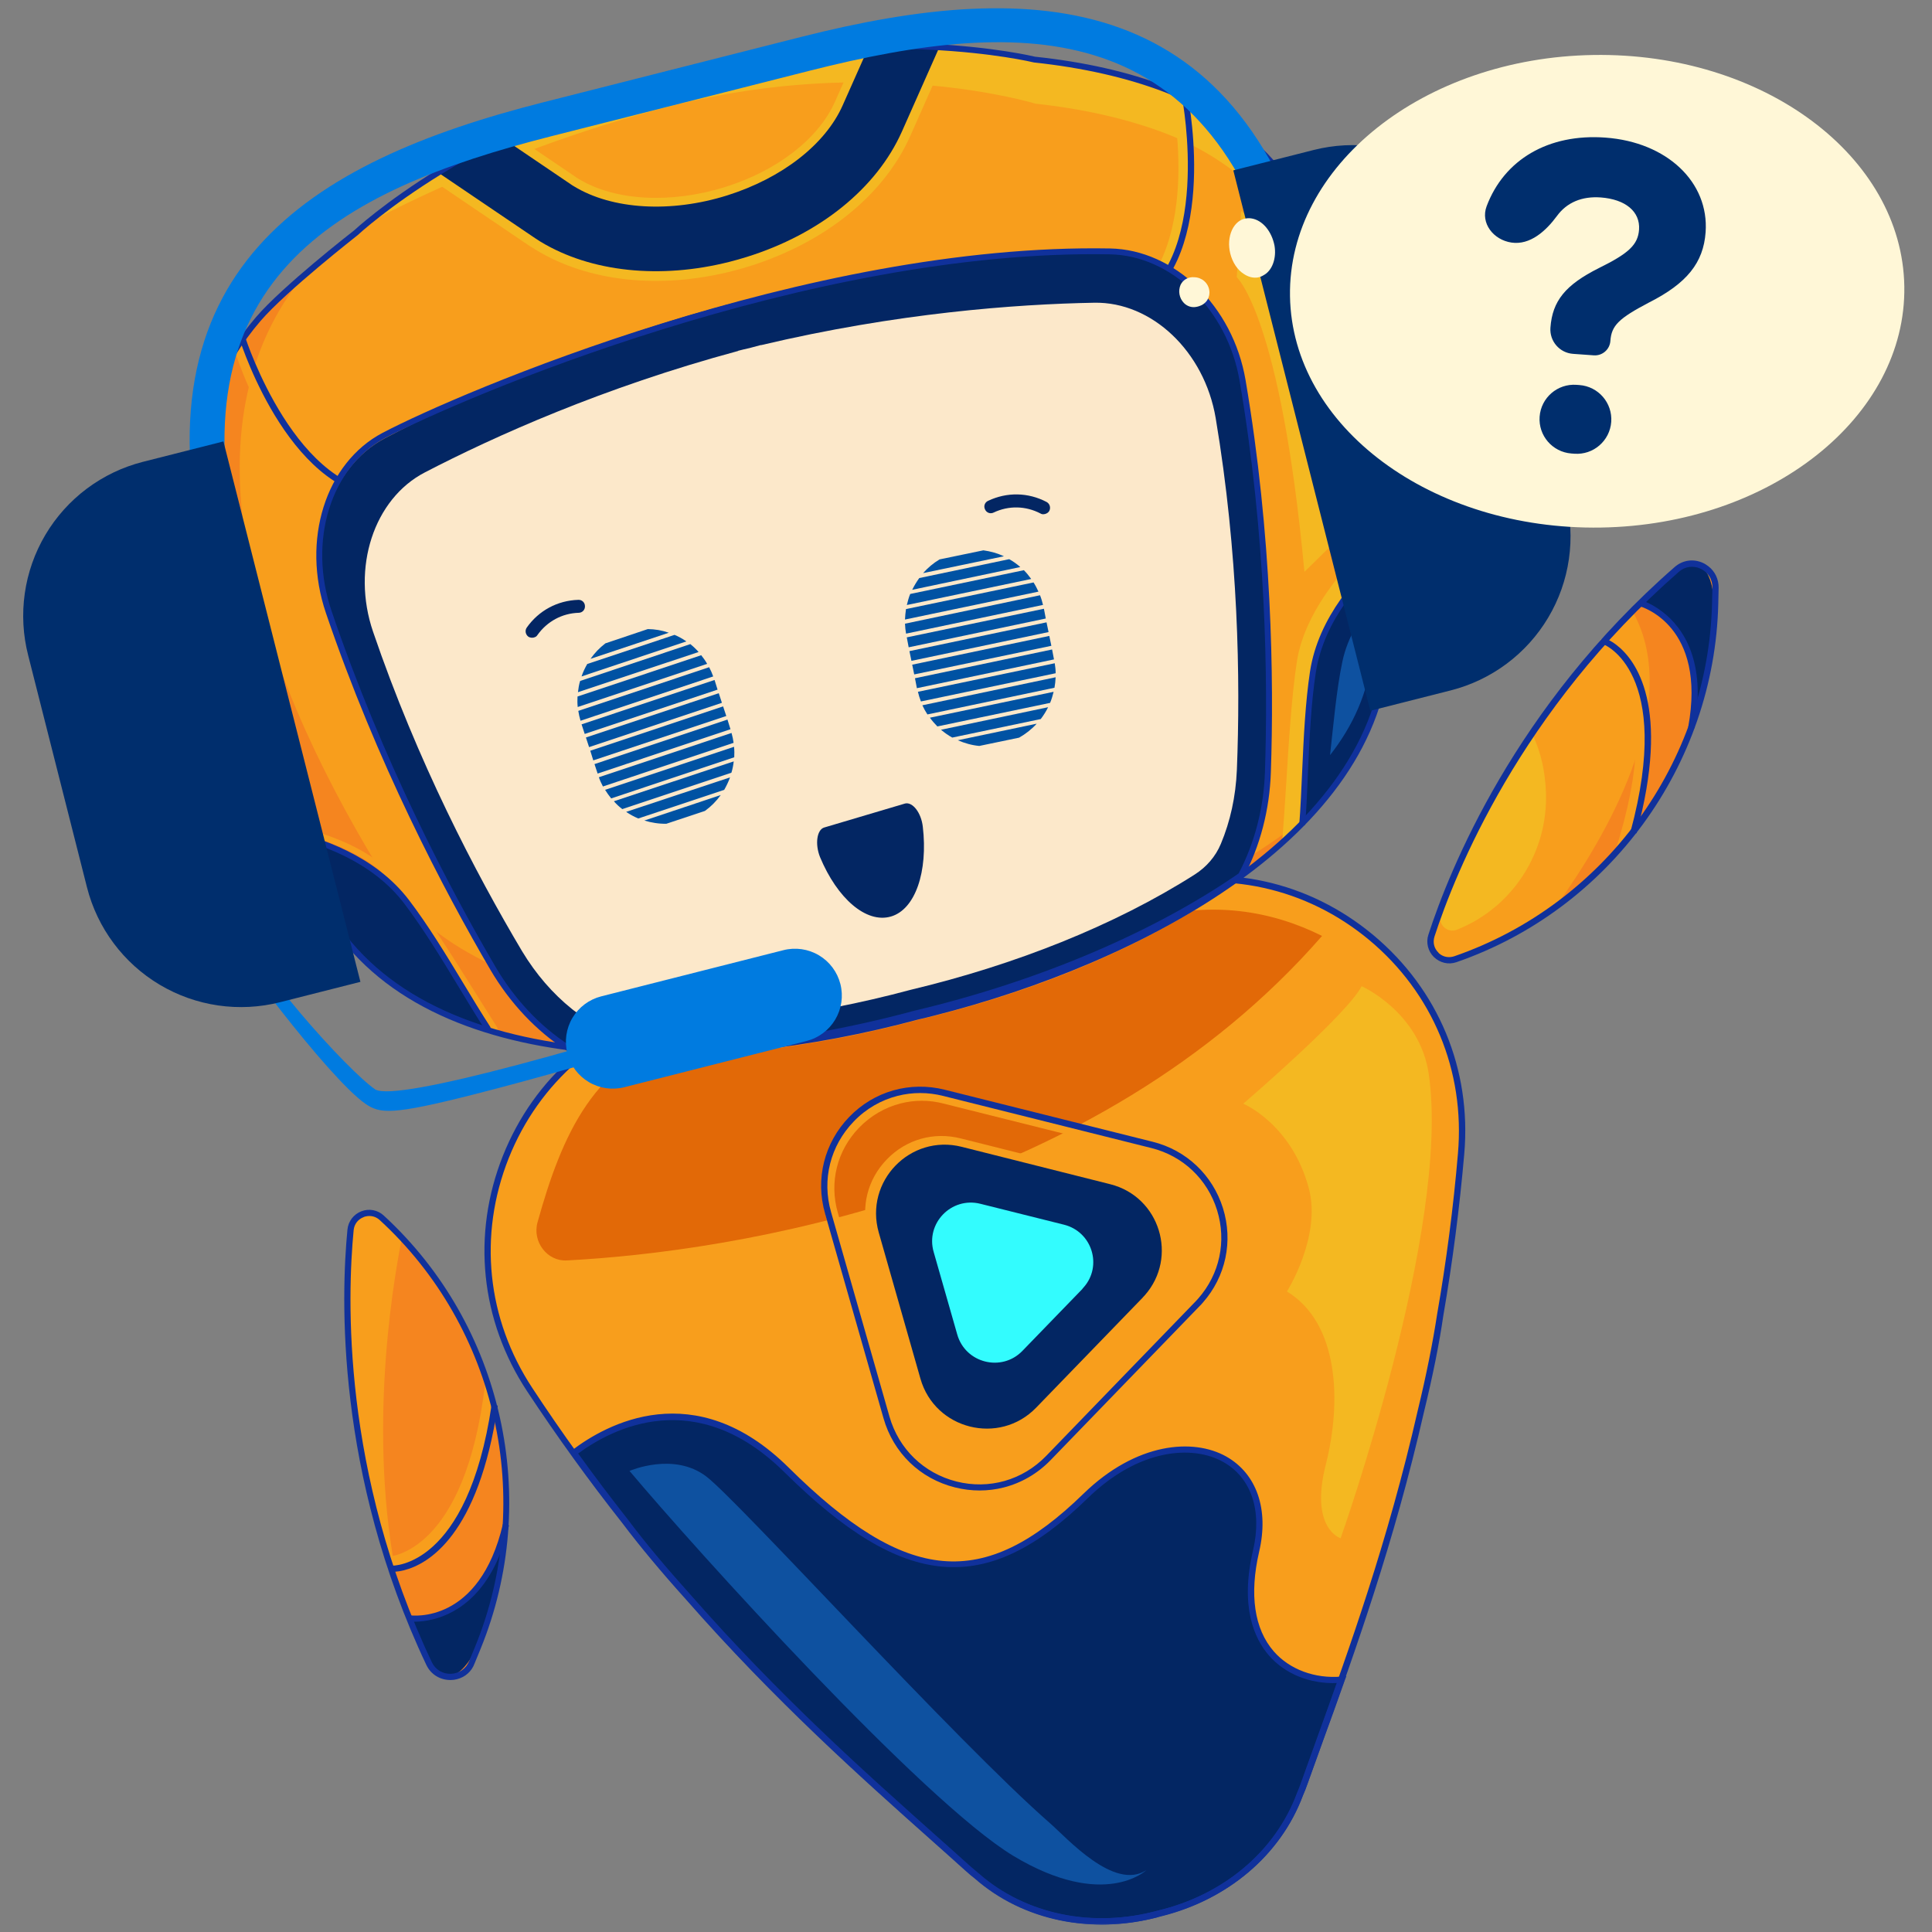 <svg width="100" height="100" viewBox="0 0 100 100" fill="none" xmlns="http://www.w3.org/2000/svg">
<rect x="0" y="0" width="100" height="100" fill="#808080" stroke="none"/>
<mask id="mask0_662_134368" style="mask-type:alpha" maskUnits="userSpaceOnUse" x="0" y="0" width="100" height="100">
<rect width="100" height="100" fill="#D9D9D9"/>
</mask>
<g mask="url(#mask0_662_134368)">
<path d="M75.613 59.638C76.395 50.593 67.98 43.51 59.218 45.879L55.823 46.795C55.797 46.801 55.78 46.806 55.754 46.812L47.294 49.104L38.764 51.119C38.739 51.126 38.721 51.13 38.695 51.136L35.274 51.949C26.439 54.032 22.417 64.276 27.413 71.856C29.045 74.334 30.697 76.603 32.347 78.68C33.266 79.91 34.385 81.238 35.604 82.595C40.966 88.711 46.088 93.047 50.084 96.646C50.238 96.782 50.401 96.916 50.562 97.041C53.186 99.331 56.722 99.843 59.946 98.98C63.186 98.214 66.058 96.068 67.274 92.805C67.356 92.618 67.435 92.423 67.506 92.23C69.305 87.162 71.744 80.909 73.544 72.978C73.969 71.204 74.323 69.512 74.543 67.983C74.985 65.367 75.359 62.593 75.613 59.638Z" fill="#F89E1C"/>
<path d="M65.051 80.26C66.272 75.016 60.716 73.036 56.213 77.428C50.845 82.655 46.711 81.963 40.753 76.072C35.91 71.278 31.298 74.003 29.74 75.19C30.633 76.427 31.524 77.619 32.418 78.746C33.337 79.977 34.456 81.304 35.675 82.661C41.037 88.778 46.159 93.113 50.156 96.713C50.31 96.849 50.472 96.982 50.633 97.107C53.257 99.397 56.793 99.909 60.018 99.046C63.257 98.28 66.129 96.134 67.345 92.871C67.427 92.684 67.507 92.489 67.577 92.296C68.161 90.639 68.823 88.86 69.495 86.931C66.885 87.169 63.868 85.328 65.051 80.26Z" fill="#032663"/>
<path d="M59.841 99.256C56.424 100.122 52.939 99.376 50.49 97.235C50.33 97.11 50.167 96.976 50.011 96.832C49.438 96.314 48.832 95.777 48.214 95.225C44.599 92.008 40.114 88.008 35.517 82.765C34.223 81.326 33.123 80.003 32.249 78.843C31.343 77.701 30.441 76.503 29.571 75.287L29.484 75.162L29.607 75.067C31.358 73.73 35.96 71.145 40.828 75.969C46.923 82.001 50.907 82.353 56.068 77.326C58.814 74.65 61.768 74.426 63.477 75.393C65.046 76.284 65.687 78.119 65.174 80.311C64.66 82.531 64.919 84.316 65.932 85.477C66.749 86.412 68.059 86.899 69.438 86.779L69.689 86.752L69.601 86.987C69.221 88.068 68.848 89.102 68.483 90.096C68.203 90.876 67.932 91.626 67.673 92.345C67.604 92.547 67.525 92.742 67.443 92.928C66.293 96.019 63.528 98.367 60.009 99.195C59.953 99.228 59.893 99.243 59.841 99.256ZM59.933 98.892C63.345 98.082 66.031 95.818 67.148 92.819C67.228 92.624 67.309 92.438 67.371 92.247C67.629 91.519 67.899 90.769 68.18 89.989C68.517 89.066 68.853 88.106 69.21 87.113C67.816 87.172 66.513 86.646 65.681 85.688C64.927 84.82 64.169 83.171 64.86 80.234L65.016 80.268L64.86 80.234C65.336 78.189 64.766 76.484 63.317 75.672C61.706 74.764 58.911 74.994 56.291 77.555C51.036 82.68 46.782 82.313 40.602 76.201C36.02 71.673 31.694 73.93 29.926 75.234C30.765 76.403 31.637 77.553 32.506 78.659C33.371 79.82 34.467 81.126 35.761 82.565C40.345 87.793 44.828 91.784 48.431 94.995C49.05 95.547 49.656 96.084 50.229 96.602C50.383 96.737 50.535 96.865 50.697 96.998C53.107 99.094 56.566 99.81 59.933 98.892Z" fill="#10319B"/>
<path d="M18.144 63.659C17.779 67.416 17.586 76.349 22.215 86.112C22.668 87.065 24.038 87.022 24.436 86.047L24.749 85.286C27.901 77.564 25.92 68.694 19.782 63.041C19.185 62.502 18.228 62.865 18.144 63.659Z" fill="#F5851F"/>
<path d="M60.16 99.175C60.1 99.191 60.048 99.204 59.987 99.219C56.523 100.153 52.95 99.42 50.464 97.242C50.304 97.117 50.141 96.983 49.984 96.839C49.411 96.321 48.806 95.784 48.187 95.232C44.573 92.015 40.088 88.014 35.491 82.772C34.196 81.333 33.097 80.01 32.223 78.85C30.486 76.648 28.827 74.353 27.287 72.018C24.866 68.351 24.41 63.901 26.029 59.826C27.643 55.771 30.997 52.877 35.251 51.863L38.664 51.054L38.733 51.036L47.263 49.021L55.722 46.729L55.766 46.718L59.187 45.796C63.408 44.652 67.737 45.608 71.088 48.404C74.453 51.215 76.172 55.346 75.79 59.724C75.548 62.51 75.185 65.327 74.707 68.09C74.5 69.524 74.163 71.211 73.702 73.095C72.155 79.886 70.111 85.55 68.474 90.099C68.193 90.879 67.917 91.639 67.659 92.368C67.591 92.569 67.511 92.764 67.43 92.951C66.293 95.982 63.586 98.307 60.16 99.175ZM59.906 98.899C63.319 98.089 66.004 95.825 67.122 92.826C67.201 92.631 67.283 92.445 67.345 92.254C67.603 91.526 67.879 90.765 68.16 89.985C69.799 85.445 71.837 79.792 73.379 73.021C73.834 71.147 74.164 69.471 74.382 68.044C74.862 65.289 75.228 62.481 75.463 59.705C75.834 55.431 74.159 51.4 70.877 48.66C67.609 45.935 63.37 45.012 59.268 46.116L55.881 47.03L55.838 47.041L47.352 49.339L38.814 51.356L38.745 51.374L35.324 52.186C31.191 53.169 27.904 56 26.328 59.953C24.75 63.934 25.195 68.268 27.557 71.849C29.087 74.177 30.745 76.472 32.48 78.665C33.345 79.827 34.44 81.133 35.735 82.572C40.319 87.799 44.802 91.791 48.405 95.002C49.024 95.554 49.629 96.091 50.202 96.609C50.356 96.744 50.508 96.872 50.671 97.005C53.089 99.099 56.548 99.815 59.906 98.899Z" fill="#10319B"/>
<path d="M68.429 48.444C65.76 47.105 62.686 46.669 59.587 47.519L56.185 48.446C56.159 48.452 56.142 48.456 56.116 48.463L47.615 50.774L39.04 52.792C39.014 52.798 38.997 52.803 38.971 52.809L35.539 53.615C30.779 54.739 29.065 58.8 27.822 63.267C27.544 64.277 28.326 65.294 29.335 65.24C37.831 64.799 56.682 61.917 68.429 48.444Z" fill="#E26907"/>
<path d="M13.368 16.515C14.734 14.921 16.468 13.419 18.452 12.032L18.319 12.101C18.319 12.101 24.381 6.414 34.898 3.748C45.382 1.091 53.474 3.065 53.522 3.08C55.996 3.346 58.282 3.846 60.29 4.611C69.96 8.31 72.433 20.893 71.799 33.503C71.355 42.676 59.941 49.693 47.504 52.642C35.165 55.973 21.787 55.241 17.01 47.392C10.447 36.615 6.627 24.373 13.368 16.515Z" fill="#F89E1C"/>
<path d="M13.38 16.565C14.097 15.728 14.918 14.918 15.816 14.133C9.258 22.016 13.07 34.189 19.595 44.923C24.377 52.789 37.746 53.523 50.096 50.198C57.165 48.521 63.9 45.522 68.488 41.563C64.129 46.809 56.079 50.761 47.531 52.786C35.192 56.117 21.812 55.377 17.031 47.511C10.467 36.698 6.641 24.431 13.38 16.565Z" fill="#F5851F"/>
<path d="M19.852 26.002C14.557 26.23 12.192 18.299 12.087 17.954L12.682 17.786C12.701 17.861 15.014 25.592 19.819 25.382L19.852 26.002Z" fill="#F89E1C"/>
<path d="M58.114 16.622L57.803 16.091C62.439 13.367 60.669 5.162 60.648 5.079L61.25 4.944C61.331 5.295 63.137 13.677 58.114 16.622Z" fill="#F4B821"/>
<path d="M37.077 10.779C34.259 11.493 31.406 11.234 29.482 10.067C29.42 10.03 29.357 9.993 29.293 9.947L25.765 7.55L26.287 6.781L29.812 9.17C29.856 9.203 29.908 9.234 29.96 9.265C31.832 10.401 34.72 10.554 37.517 9.685C40.231 8.838 42.36 7.184 43.213 5.277L44.542 2.286L45.39 2.664L44.06 5.655C43.102 7.809 40.756 9.652 37.788 10.581C37.551 10.659 37.319 10.718 37.077 10.779Z" fill="#F4B821"/>
<path d="M37.885 14.036C34.152 14.982 30.45 14.584 27.741 12.935C27.647 12.879 27.543 12.817 27.447 12.753L27.34 12.683L22.501 9.405L23.023 8.636L27.96 11.986C28.046 12.044 28.131 12.102 28.223 12.149C30.722 13.666 34.157 14.025 37.658 13.138C37.94 13.066 38.229 12.984 38.516 12.893C42.188 11.741 45.018 9.467 46.267 6.646L48.173 2.367L49.021 2.745L47.123 7.022C45.767 10.082 42.727 12.543 38.802 13.777C38.498 13.871 38.193 13.957 37.885 14.036Z" fill="#F4B821"/>
<path d="M60.38 6.925C58.37 6.152 56.08 5.635 53.606 5.368C53.55 5.356 45.295 2.812 34.812 5.47C27.919 7.217 22.174 9.894 19.034 11.54C20.901 10.004 26.461 5.896 34.908 3.755C45.392 1.098 53.492 3.106 53.54 3.12C56.017 3.395 58.304 3.903 60.315 4.677C68.948 8.018 71.872 18.47 71.967 29.701C71.519 19.347 68.434 10.042 60.38 6.925Z" fill="#F4B821"/>
<path d="M58.5 16.089L58.368 15.812C62.81 13.651 61.202 5.175 61.189 5.09L61.492 5.031C61.556 5.386 63.156 13.829 58.5 16.089Z" fill="#10319B"/>
<path d="M46.681 6.813L48.579 2.536C47.518 2.469 46.297 2.434 44.949 2.457L43.619 5.448C42.719 7.481 40.478 9.217 37.643 10.113C34.726 11.03 31.69 10.852 29.712 9.646C29.649 9.609 29.597 9.578 29.543 9.538L26.018 7.149C24.786 7.771 23.698 8.401 22.758 8.984L27.597 12.261L27.703 12.332C27.797 12.388 27.884 12.454 27.978 12.51C30.582 14.088 34.179 14.46 37.763 13.551C38.054 13.477 38.351 13.393 38.646 13.301C42.443 12.117 45.372 9.746 46.681 6.813Z" fill="#032663"/>
<path d="M20.315 25.77C15.142 25.993 12.517 17.908 12.404 17.565L12.699 17.473C12.728 17.553 15.363 25.681 20.299 25.465L20.315 25.77Z" fill="#10319B"/>
<path d="M47.411 52.551C41.306 54.196 34.972 54.899 29.429 54.322C27.928 53.358 26.575 51.966 25.546 50.21C22.908 45.702 19.605 39.302 17.061 31.815C15.809 28.133 17.065 24.187 19.922 22.684C23.818 20.635 29.927 17.857 37.496 15.814L37.494 15.806C37.71 15.751 37.92 15.706 38.136 15.652C38.353 15.597 38.558 15.536 38.775 15.481L38.777 15.489C46.405 13.679 52.902 13.059 57.303 13.005C60.532 12.965 63.714 15.99 64.367 19.824C65.697 27.618 65.841 34.819 65.669 40.039C65.599 42.03 65.097 43.856 64.27 45.411C59.625 48.623 53.636 51.07 47.411 52.551Z" fill="#032663"/>
<path d="M67.405 42.597L66.366 43.56C66.422 42.838 66.512 41.62 66.561 40.767C66.699 38.52 66.857 35.967 67.13 34.217C67.572 31.388 70.11 28.692 71.852 27.224L71.842 28.616C70.218 29.992 68.441 31.814 68.044 34.366C67.779 36.079 67.623 38.605 67.481 40.835C67.438 41.678 67.461 41.875 67.405 42.597Z" fill="#F4B821"/>
<path d="M25.636 53.397C25.57 53.414 25.501 53.387 25.47 53.333C25.12 52.793 24.748 52.197 24.366 51.596C23.209 49.756 21.892 47.666 20.791 46.219C19.188 44.122 16.696 43.364 14.462 42.895C14.379 42.881 14.323 42.798 14.345 42.713C14.36 42.629 14.443 42.573 14.528 42.596C16.816 43.069 19.377 43.853 21.044 46.031C22.158 47.492 23.475 49.583 24.634 51.43C25.016 52.032 25.386 52.62 25.729 53.17C25.773 53.238 25.755 53.34 25.686 53.384C25.668 53.38 25.653 53.393 25.636 53.397Z" fill="#F89E1C"/>
<path d="M71.932 28.55C71.966 30.187 71.945 31.847 71.861 33.505C71.693 36.928 70.031 40.039 67.368 42.767C67.566 40.124 67.558 37.233 67.927 34.847C68.373 32.035 70.394 29.851 71.932 28.55Z" fill="#032663"/>
<path d="M71.02 33.923C71.125 32.941 71.205 31.965 71.266 30.985C70.487 31.82 69.75 32.927 69.474 34.28C69.175 35.718 69.026 37.437 68.843 39.085C70.034 37.571 70.81 35.852 71.02 33.923Z" fill="#0E51A0"/>
<path d="M67.556 42.702L67.25 42.682C67.32 41.771 67.36 40.814 67.401 39.892C67.478 38.139 67.568 36.328 67.806 34.755C68.242 31.937 70.257 29.727 71.858 28.366L72.059 28.598C70.493 29.924 68.54 32.065 68.108 34.794C67.866 36.35 67.782 38.15 67.703 39.895C67.666 40.834 67.626 41.791 67.556 42.702Z" fill="#10319B"/>
<path d="M14.516 43.105C15.265 44.561 16.075 46.01 16.939 47.428C18.716 50.357 21.66 52.301 25.3 53.431C23.868 51.202 22.497 48.656 21.037 46.734C19.313 44.473 16.487 43.517 14.516 43.105Z" fill="#032663"/>
<path d="M48.352 52.569C48.078 52.639 47.803 52.709 47.535 52.768C36.653 55.703 22.12 56.069 16.876 47.462C12.181 39.76 5.473 25.48 13.253 16.412L13.367 16.516L13.253 16.412C14.612 14.829 18.179 12.04 18.334 11.921C18.384 11.873 24.436 6.251 34.87 3.606C45.337 0.953 53.487 2.912 53.573 2.935C56.11 3.203 58.4 3.72 60.359 4.471C71.519 8.738 72.424 24.489 71.965 33.498C71.462 43.314 59.119 49.84 48.352 52.569ZM47.451 52.471C47.717 52.403 47.994 52.342 48.268 52.272C58.935 49.568 71.16 43.134 71.65 33.48C72.104 24.552 71.22 8.956 60.246 4.756C58.307 4.018 56.044 3.503 53.516 3.233C53.411 3.206 45.33 1.273 34.946 3.905C24.595 6.529 18.591 12.095 18.535 12.153C18.491 12.191 14.835 15.046 13.488 16.609C5.831 25.531 12.493 39.663 17.136 47.299C22.289 55.761 36.694 55.374 47.451 52.471Z" fill="#10319B"/>
<path d="M47.145 51.23C41.91 52.637 36.497 53.31 31.659 53.006C30.912 52.956 30.183 52.698 29.604 52.226C28.615 51.432 27.74 50.424 27.023 49.235C24.617 45.19 21.609 39.432 19.309 32.697C18.177 29.383 19.353 25.82 21.988 24.453C25.585 22.586 31.225 20.05 38.206 18.166L38.204 18.157C38.403 18.107 38.594 18.058 38.796 18.016C38.996 17.965 39.185 17.909 39.384 17.858L39.386 17.866C46.422 16.198 52.581 15.743 56.641 15.669C59.617 15.614 62.341 18.188 62.924 21.642C64.102 28.66 64.208 35.154 64.02 39.856C63.962 41.234 63.677 42.518 63.192 43.676C62.917 44.339 62.437 44.885 61.834 45.268C57.675 47.915 52.51 49.95 47.145 51.23Z" fill="#FCE8CA"/>
<path d="M46.495 52.852C40.434 54.389 34.535 54.92 29.382 54.386L29.347 54.386L29.316 54.367C27.75 53.357 26.393 51.914 25.383 50.197C22.96 46.05 19.508 39.484 16.872 31.738C15.589 27.966 16.847 23.958 19.806 22.402C23.781 20.316 41.816 12.576 57.452 12.86C60.803 12.922 63.818 15.847 64.47 19.672C65.842 27.739 65.943 35.155 65.78 39.956C65.718 41.91 65.223 43.796 64.365 45.403L64.346 45.434L64.317 45.459C59.863 48.553 53.864 51.1 47.42 52.627C47.111 52.697 46.803 52.775 46.495 52.852ZM47.348 52.309C53.742 50.794 59.685 48.27 64.112 45.21C64.937 43.647 65.414 41.828 65.474 39.937C65.633 35.154 65.536 27.755 64.162 19.715C63.538 16.033 60.648 13.217 57.44 13.164C41.867 12.882 23.904 20.594 19.944 22.668C17.126 24.152 15.926 28.005 17.163 31.629C19.793 39.35 23.224 45.904 25.642 50.034C26.623 51.705 27.934 53.107 29.448 54.086C34.744 54.628 41.097 54 47.348 52.309Z" fill="#10319B"/>
<path d="M25.138 53.346C24.657 52.601 24.184 51.818 23.726 51.059C22.826 49.57 21.89 48.038 20.92 46.762C19.249 44.566 16.502 43.608 14.495 43.197L14.561 42.897C16.615 43.323 19.431 44.308 21.167 46.584C22.147 47.866 23.088 49.415 23.988 50.904C24.446 51.664 24.918 52.446 25.397 53.183L25.138 53.346Z" fill="#10319B"/>
<path d="M67.517 29.599L70.797 26.378C70.797 26.378 69.092 15.043 64.242 10.919L64.014 14.348C64.016 14.356 66.278 16.331 67.517 29.599Z" fill="#F4B821"/>
<path d="M27.699 32.974C27.746 32.954 27.789 32.917 27.82 32.866C28.319 32.165 29.093 31.744 29.953 31.718C30.143 31.716 30.288 31.559 30.277 31.371C30.274 31.181 30.118 31.037 29.93 31.048C28.855 31.082 27.888 31.602 27.267 32.48C27.158 32.636 27.199 32.843 27.348 32.955C27.459 33.023 27.59 33.026 27.699 32.974Z" fill="#032663"/>
<path d="M54.01 26.617C53.959 26.621 53.904 26.608 53.853 26.577C53.089 26.18 52.209 26.159 51.431 26.529C51.261 26.614 51.061 26.541 50.985 26.368C50.9 26.198 50.973 25.998 51.146 25.922C52.118 25.461 53.215 25.482 54.168 25.98C54.337 26.07 54.395 26.273 54.314 26.439C54.254 26.549 54.13 26.614 54.01 26.617Z" fill="#032663"/>
<path d="M37.977 39.41C37.956 39.606 37.917 39.806 37.858 39.994L32.21 41.879C32.052 41.761 31.906 41.623 31.774 41.473L37.977 39.41Z" fill="#0052A3"/>
<path d="M37.994 38.654C38.013 38.84 38.014 39.022 38.004 39.197L31.635 41.326C31.523 41.188 31.418 41.04 31.319 40.882L37.994 38.654Z" fill="#0052A3"/>
<path d="M37.653 37.245L37.809 37.745L30.933 40.039L30.771 39.549L37.653 37.245Z" fill="#0052A3"/>
<path d="M37.864 37.938C37.914 38.108 37.947 38.282 37.971 38.449L31.208 40.708C31.127 40.554 31.055 40.398 30.997 40.23L37.864 37.938Z" fill="#0052A3"/>
<path d="M37.306 41.151C37.079 41.466 36.807 41.74 36.49 41.972L34.492 42.637C34.104 42.645 33.716 42.582 33.351 42.471L37.306 41.151Z" fill="#0052A3"/>
<path d="M35.523 33.199L30.101 35.012C30.176 34.786 30.28 34.57 30.396 34.368L34.913 32.861C35.125 32.948 35.334 33.062 35.523 33.199Z" fill="#0052A3"/>
<path d="M37.787 40.237C37.703 40.466 37.6 40.681 37.484 40.883L33.038 42.364C32.816 42.271 32.607 42.157 32.41 42.022L37.787 40.237Z" fill="#0052A3"/>
<path d="M33.531 32.561C33.905 32.566 34.266 32.626 34.617 32.75L30.565 34.101C30.778 33.799 31.034 33.529 31.334 33.3L33.531 32.561Z" fill="#0052A3"/>
<path d="M36.294 33.914C36.405 34.052 36.511 34.2 36.601 34.36L29.902 36.595C29.883 36.408 29.882 36.227 29.892 36.051L36.294 33.914Z" fill="#0052A3"/>
<path d="M36.705 34.535C36.785 34.688 36.857 34.844 36.915 35.012L30.048 37.305C29.998 37.135 29.957 36.962 29.933 36.795L36.705 34.535Z" fill="#0052A3"/>
<path d="M35.731 33.339C35.881 33.459 36.027 33.597 36.159 33.747L29.916 35.828C29.938 35.632 29.968 35.434 30.027 35.246L35.731 33.339Z" fill="#0052A3"/>
<path d="M37.203 35.879L37.366 36.377L30.491 38.671L30.327 38.173L37.203 35.879Z" fill="#0052A3"/>
<path d="M36.985 35.195L37.141 35.695L30.265 37.989L30.102 37.492L36.985 35.195Z" fill="#0052A3"/>
<path d="M37.428 36.563L37.592 37.061L30.708 39.357L30.553 38.857L37.428 36.563Z" fill="#0052A3"/>
<path d="M54.535 35.808C54.486 36.002 54.43 36.198 54.353 36.381L48.518 37.6C48.38 37.46 48.248 37.31 48.131 37.148L54.535 35.808Z" fill="#0052A3"/>
<path d="M54.639 35.055C54.631 35.239 54.613 35.417 54.579 35.598L48.003 36.979C47.906 36.829 47.816 36.669 47.741 36.505L54.639 35.055Z" fill="#0052A3"/>
<path d="M54.456 33.617L54.554 34.131L47.458 35.62L47.359 35.106L54.456 33.617Z" fill="#0052A3"/>
<path d="M54.593 34.33C54.619 34.506 54.642 34.673 54.64 34.847L47.667 36.307C47.603 36.149 47.553 35.979 47.512 35.807L54.593 34.33Z" fill="#0052A3"/>
<path d="M53.659 37.458C53.399 37.746 53.092 37.985 52.749 38.181L50.686 38.61C50.296 38.574 49.923 38.465 49.574 38.315L53.659 37.458Z" fill="#0052A3"/>
<path d="M52.81 29.35L47.216 30.528C47.32 30.312 47.445 30.109 47.581 29.92L52.235 28.943C52.444 29.057 52.633 29.193 52.81 29.35Z" fill="#0052A3"/>
<path d="M54.25 36.605C54.146 36.821 54.014 37.026 53.869 37.218L49.289 38.177C49.08 38.063 48.891 37.926 48.706 37.772L54.25 36.605Z" fill="#0052A3"/>
<path d="M50.901 28.485C51.269 28.535 51.632 28.638 51.964 28.792L47.779 29.664C48.024 29.388 48.312 29.145 48.631 28.955L50.901 28.485Z" fill="#0052A3"/>
<path d="M53.496 30.147C53.593 30.297 53.676 30.459 53.75 30.623L46.842 32.067C46.85 31.883 46.868 31.705 46.894 31.526L53.496 30.147Z" fill="#0052A3"/>
<path d="M53.831 30.81C53.895 30.968 53.944 31.138 53.986 31.31L46.898 32.797C46.865 32.623 46.85 32.454 46.843 32.282L53.831 30.81Z" fill="#0052A3"/>
<path d="M52.996 29.513C53.134 29.653 53.258 29.805 53.375 29.968L46.938 31.315C46.987 31.121 47.035 30.927 47.112 30.744L52.996 29.513Z" fill="#0052A3"/>
<path d="M54.168 32.212L54.273 32.716L47.176 34.205L47.072 33.702L54.168 32.212Z" fill="#0052A3"/>
<path d="M54.033 31.509L54.129 32.014L47.033 33.504L46.935 32.99L54.033 31.509Z" fill="#0052A3"/>
<path d="M54.312 32.915L54.418 33.427L47.32 34.908L47.216 34.404L54.312 32.915Z" fill="#0052A3"/>
<path d="M42.65 42.835C42.285 42.954 42.174 43.685 42.444 44.362C43.337 46.506 44.832 47.805 46.107 47.441C47.381 47.077 48.037 45.109 47.764 42.787C47.681 42.067 47.239 41.498 46.849 41.589L42.65 42.835Z" fill="#032663"/>
<path d="M51.974 76.902C51.161 77.108 50.289 77.117 49.433 76.901C47.614 76.442 46.222 75.092 45.701 73.29L42.749 62.954C42.237 61.151 42.707 59.264 44.014 57.92C45.319 56.567 47.183 56.04 49.002 56.499L59.511 59.129C61.27 59.567 62.637 60.859 63.178 62.591C63.718 64.323 63.319 66.164 62.125 67.516C62.09 67.562 62.045 67.601 62.01 67.646L61.959 67.696L54.43 75.478C53.736 76.188 52.882 76.671 51.974 76.902ZM46.617 57.113C45.821 57.315 45.074 57.743 44.468 58.367C43.322 59.55 42.912 61.201 43.368 62.779L46.319 73.115C46.775 74.694 47.995 75.876 49.587 76.273C51.179 76.671 52.82 76.208 53.957 75.027L61.537 67.195C61.574 67.159 61.61 67.122 61.638 67.087C62.682 65.902 63.029 64.295 62.553 62.777C62.087 61.265 60.888 60.133 59.346 59.751L48.838 57.121C48.088 56.924 47.327 56.933 46.617 57.113Z" fill="#F89E1C"/>
<path d="M51.95 76.992C51.145 77.196 50.282 77.203 49.426 76.987C47.617 76.534 46.239 75.199 45.729 73.404L42.703 62.811C42.195 61.025 42.66 59.157 43.95 57.818C45.24 56.478 47.096 55.953 48.904 56.405L59.668 59.099C61.407 59.533 62.764 60.819 63.3 62.533C63.836 64.248 63.444 66.078 62.264 67.417C62.23 67.463 62.184 67.502 62.15 67.547L62.098 67.597L54.38 75.575C53.694 76.283 52.858 76.761 51.95 76.992ZM46.462 56.721C45.614 56.936 44.825 57.384 44.185 58.053C42.975 59.308 42.535 61.058 43.014 62.732L46.04 73.325C46.52 74.999 47.814 76.254 49.505 76.682C51.197 77.109 52.931 76.614 54.15 75.357L61.911 67.332C61.948 67.295 61.982 67.249 62.019 67.212C63.127 65.956 63.496 64.251 62.995 62.638C62.497 61.034 61.224 59.828 59.593 59.422L48.83 56.728C48.032 56.525 47.223 56.528 46.462 56.721Z" fill="#10319B"/>
<path d="M19.773 63.043C19.185 62.502 18.227 62.864 18.143 63.659C17.821 66.963 17.631 74.275 20.742 82.627C18.949 74.935 20.258 66.805 20.805 64.061C20.468 63.714 20.131 63.367 19.773 63.043Z" fill="#F89E1C"/>
<path d="M20.742 81.135C20.362 81.231 20.111 81.221 20.074 81.221L20.104 80.578L20.084 80.897L20.093 80.572C20.13 80.572 24.082 80.436 25.118 71.556L25.591 72.734C24.69 79.747 22.031 80.808 20.742 81.135Z" fill="#F89E1C"/>
<path d="M21.169 83.762C21.169 83.762 24.847 84.542 26.086 78.897C26.086 78.897 25.587 85.643 23.499 86.707C23.499 86.707 22.147 87.399 21.169 83.762Z" fill="#032663"/>
<path d="M23.653 86.915C23.549 86.942 23.452 86.957 23.342 86.957C22.792 86.968 22.304 86.677 22.067 86.176C17.37 76.255 17.647 67.107 17.984 63.643C18.024 63.218 18.3 62.854 18.702 62.697C19.104 62.54 19.559 62.627 19.873 62.925C26.032 68.59 28.04 77.6 24.875 85.344L24.562 86.105C24.41 86.521 24.069 86.81 23.653 86.915ZM18.917 62.965C18.882 62.973 18.856 62.98 18.824 62.997C18.53 63.109 18.336 63.36 18.305 63.672C17.972 67.117 17.686 76.193 22.354 86.039C22.533 86.417 22.904 86.645 23.334 86.637C23.754 86.623 24.123 86.373 24.282 85.982L24.596 85.222C27.709 77.602 25.728 68.732 19.666 63.161C19.46 62.965 19.185 62.897 18.917 62.965Z" fill="#10319B"/>
<path d="M22.433 83.81C21.697 83.997 21.165 83.929 21.154 83.923L21.203 83.607C21.346 83.626 24.819 84.071 26.033 78.875L26.347 78.951C25.532 82.417 23.687 83.492 22.433 83.81Z" fill="#10319B"/>
<path d="M20.916 81.275C20.544 81.369 20.302 81.357 20.265 81.357L20.286 81.039C20.323 81.039 24.199 81.151 25.447 72.706L25.763 72.755C24.765 79.498 22.145 80.963 20.916 81.275Z" fill="#10319B"/>
<path d="M74.085 48.435C75.248 44.841 78.639 36.581 86.784 29.479C87.574 28.784 88.816 29.376 88.789 30.426L88.77 31.246C88.576 39.583 83.219 46.926 75.327 49.648C74.577 49.909 73.84 49.2 74.085 48.435Z" fill="#F89E1C"/>
<path d="M75.406 48.122C75.417 48.116 75.437 48.112 75.448 48.106C78.304 46.956 80.132 44.097 80.018 41.023C79.982 40.002 79.781 38.972 79.325 38.027C76.372 41.848 75.075 45.553 74.567 47.384C74.437 47.876 74.935 48.314 75.406 48.122Z" fill="#F4B821"/>
<path d="M80.612 46.803C85.466 43.176 88.56 37.475 88.773 31.239L88.8 30.421C88.801 30.32 88.789 30.233 88.779 30.137L87.445 29.213C87.231 29.245 87.021 29.334 86.834 29.504C86.02 30.22 85.248 30.948 84.528 31.69C87.209 36.547 82.949 43.55 80.612 46.803Z" fill="#F5851F"/>
<path d="M83.525 33.472C84.591 34.293 86.36 36.731 84.427 43.343L83.602 44.066C86.479 35.095 82.697 33.711 82.663 33.702L82.863 33.091C82.895 33.109 83.174 33.206 83.525 33.472Z" fill="#F89E1C"/>
<path d="M84.893 31.216C84.893 31.216 88.575 31.969 87.457 37.634C87.457 37.634 89.697 31.247 88.204 29.444C88.204 29.444 87.237 28.271 84.893 31.216Z" fill="#032663"/>
<path d="M88.427 29.311C88.769 29.575 88.961 29.981 88.956 30.425L88.938 31.245C88.744 39.611 83.299 47.067 75.386 49.802C74.975 49.946 74.532 49.839 74.218 49.537C73.913 49.238 73.799 48.788 73.933 48.381C75.01 45.059 78.402 36.568 86.683 29.347C87.101 28.983 87.659 28.909 88.159 29.143C88.257 29.189 88.342 29.25 88.427 29.311ZM74.516 49.371C74.727 49.542 75.011 49.585 75.278 49.494C83.058 46.804 88.413 39.471 88.615 31.237L88.633 30.417C88.642 29.993 88.413 29.622 88.029 29.44C87.644 29.257 87.21 29.32 86.9 29.594C78.69 36.761 75.316 45.192 74.248 48.479C74.155 48.777 74.225 49.085 74.451 49.306C74.463 49.328 74.492 49.355 74.516 49.371Z" fill="#10319B"/>
<path d="M86.061 31.677C87.089 32.468 88.345 34.195 87.697 37.703L87.38 37.641C88.345 32.387 84.986 31.41 84.849 31.372L84.936 31.062C84.945 31.065 85.46 31.21 86.061 31.677Z" fill="#10319B"/>
<path d="M83.668 33.382C84.673 34.157 86.49 36.553 84.706 43.134L84.396 43.047C86.631 34.776 83.034 33.361 82.991 33.349L83.104 33.047C83.136 33.065 83.363 33.148 83.668 33.382Z" fill="#10319B"/>
<path d="M51.945 74.357C51.322 74.515 50.66 74.517 50.002 74.353C48.606 74.007 47.545 72.978 47.148 71.596L44.937 63.853C44.541 62.471 44.904 61.035 45.905 60.008C46.904 58.972 48.331 58.574 49.717 58.922L57.583 60.896C58.93 61.236 59.972 62.224 60.381 63.547C60.79 64.87 60.494 66.28 59.577 67.313C59.549 67.348 59.519 67.374 59.491 67.409L59.455 67.446L53.816 73.276C53.287 73.805 52.646 74.18 51.945 74.357ZM47.931 59.54C47.343 59.689 46.805 60.001 46.359 60.454C45.528 61.319 45.225 62.519 45.555 63.678L47.767 71.421C48.097 72.58 48.988 73.441 50.157 73.734C51.319 74.028 52.521 73.687 53.351 72.823L59.018 66.958C59.048 66.932 59.068 66.899 59.089 66.876C59.855 66.009 60.1 64.833 59.756 63.733C59.413 62.632 58.54 61.804 57.418 61.518L49.553 59.544C49.011 59.405 48.459 59.407 47.931 59.54Z" fill="#F89E1C"/>
<path d="M59.173 67.13C59.203 67.104 59.231 67.069 59.253 67.046C60.991 65.077 60.039 61.939 57.463 61.294L49.773 59.358C47.109 58.69 44.732 61.152 45.485 63.797L47.642 71.361C48.393 73.996 51.724 74.827 53.629 72.862L59.145 67.165C59.151 67.154 59.166 67.141 59.173 67.13Z" fill="#032663"/>
<path d="M56.048 66.68C56.063 66.666 56.076 66.645 56.091 66.632C57.072 65.527 56.532 63.758 55.076 63.391L50.741 62.307C49.238 61.934 47.896 63.323 48.328 64.807L49.547 69.073C49.97 70.558 51.848 71.031 52.92 69.921L56.028 66.712C56.033 66.692 56.039 66.682 56.048 66.68Z" fill="#33FCFE"/>
<path d="M70.478 51.045C69.728 52.515 64.351 57.127 64.351 57.127C64.351 57.127 66.863 58.175 67.746 61.514C68.406 64.008 66.612 66.847 66.612 66.847C69.291 68.478 69.458 72.514 68.62 75.82C67.782 79.126 69.39 79.62 69.39 79.62C69.39 79.62 75.108 63.533 73.954 55.605C73.487 52.381 70.478 51.045 70.478 51.045Z" fill="#F4B821"/>
<path d="M32.584 76.135C32.584 76.135 34.871 75.132 36.561 76.425C38.251 77.718 49.502 90.139 54.349 94.37C55.223 95.133 57.672 97.891 59.337 96.797C59.337 96.797 57.16 98.886 52.458 96.064C47.763 93.231 35.935 80.128 32.584 76.135Z" fill="#0E51A0"/>
<path d="M67.638 16.06C67.406 16.118 67.16 16.083 66.955 15.96C66.749 15.838 66.601 15.639 66.542 15.407C62.842 0.809 53.122 0.818 41.907 3.661L28.558 7.045C17.343 9.887 8.793 14.51 12.493 29.108C12.552 29.34 12.516 29.585 12.394 29.791C12.272 29.996 12.073 30.145 11.841 30.204C11.609 30.262 11.363 30.227 11.158 30.104C10.952 29.982 10.804 29.783 10.745 29.551C6.801 13.992 15.929 8.385 28.115 5.296L41.464 1.912C53.649 -1.176 64.346 -0.596 68.29 14.964C68.349 15.196 68.313 15.441 68.191 15.647C68.069 15.852 67.87 16.001 67.638 16.06Z" fill="#007BE0"/>
<path d="M40.663 49.617L31.231 52.008C30.174 52.276 29.534 53.35 29.802 54.408C30.07 55.465 31.144 56.105 32.202 55.837L41.633 53.446C42.691 53.178 43.33 52.104 43.062 51.046C42.794 49.989 41.72 49.349 40.663 49.617Z" fill="#007BE0"/>
<path d="M24.484 56.658C20.279 57.724 19.673 57.645 18.922 57.138C16.966 55.773 11.619 48.626 11.336 47.73C11.302 47.616 11.313 47.493 11.368 47.387C11.423 47.281 11.517 47.2 11.629 47.162C11.687 47.143 11.747 47.135 11.807 47.14C11.868 47.145 11.926 47.162 11.98 47.19C12.033 47.218 12.08 47.257 12.118 47.304C12.155 47.352 12.183 47.406 12.199 47.465C12.935 49.818 18.004 55.426 19.431 56.395C20.596 57.03 30.504 54.276 42.155 50.476C42.269 50.444 42.391 50.457 42.496 50.511C42.602 50.566 42.682 50.658 42.722 50.77C42.741 50.826 42.747 50.886 42.742 50.945C42.737 51.004 42.721 51.062 42.694 51.114C42.666 51.167 42.629 51.214 42.584 51.252C42.538 51.29 42.486 51.319 42.429 51.337C39.928 52.148 31.241 54.945 24.484 56.658Z" fill="#007BE0"/>
<path d="M41.744 53.883L32.312 56.274C31.689 56.432 31.028 56.336 30.475 56.006C29.922 55.677 29.523 55.142 29.365 54.518C29.207 53.895 29.303 53.234 29.632 52.681C29.961 52.128 30.496 51.729 31.12 51.571L40.552 49.18C41.175 49.022 41.836 49.118 42.389 49.447C42.942 49.776 43.341 50.312 43.499 50.935C43.657 51.559 43.561 52.22 43.232 52.773C42.903 53.325 42.367 53.725 41.744 53.883ZM31.342 52.445C30.95 52.544 30.613 52.795 30.407 53.142C30.2 53.49 30.14 53.905 30.239 54.297C30.338 54.688 30.589 55.025 30.936 55.232C31.284 55.438 31.699 55.499 32.09 55.4L41.522 53.009C41.914 52.909 42.25 52.658 42.457 52.311C42.664 51.964 42.724 51.549 42.625 51.157C42.526 50.765 42.275 50.429 41.928 50.222C41.58 50.015 41.165 49.955 40.773 50.054L31.342 52.445Z" fill="#007BE0"/>
<path d="M7.395 23.905L11.565 22.848L18.655 50.82L14.494 51.875C12.38 52.411 10.139 52.085 8.265 50.969C6.391 49.853 5.037 48.038 4.501 45.923L1.459 33.922C1.19 32.874 1.13 31.784 1.283 30.713C1.435 29.643 1.798 28.613 2.349 27.682C2.901 26.752 3.63 25.939 4.496 25.291C5.362 24.643 6.347 24.172 7.395 23.905Z" fill="#002E6D"/>
<path d="M75.088 35.735L70.927 36.79L63.836 8.818L67.997 7.763C69.044 7.498 70.133 7.441 71.201 7.596C72.27 7.752 73.298 8.116 74.226 8.669C75.154 9.222 75.964 9.952 76.61 10.817C77.255 11.683 77.724 12.667 77.99 13.714L81.037 25.733C81.303 26.781 81.361 27.87 81.206 28.94C81.052 30.01 80.688 31.038 80.135 31.967C79.582 32.896 78.852 33.707 77.986 34.353C77.12 35 76.135 35.469 75.088 35.735Z" fill="#002E6D"/>
<path d="M82.864 27.306C74.084 27.446 66.878 22.085 66.77 15.331C66.662 8.576 73.692 2.987 82.472 2.846C91.253 2.706 98.459 8.067 98.567 14.822C98.675 21.576 91.645 27.165 82.864 27.306Z" fill="#FFF7D7"/>
<path d="M80.25 16.963C80.35 15.565 81.038 14.74 82.757 13.876C84.304 13.114 84.78 12.668 84.837 11.887C84.903 10.951 84.133 10.315 82.855 10.22C81.875 10.149 81.1 10.482 80.595 11.169C80.017 11.955 79.199 12.698 78.233 12.555C77.303 12.418 76.617 11.554 76.948 10.674C77.853 8.267 80.141 6.904 83.102 7.123C86.283 7.357 88.468 9.429 88.282 12.02C88.17 13.601 87.308 14.667 85.363 15.652C83.786 16.481 83.411 16.844 83.353 17.647C83.322 18.091 82.936 18.424 82.493 18.392L81.42 18.315C80.724 18.265 80.2 17.66 80.25 16.963ZM79.691 21.564C79.764 20.584 80.617 19.848 81.598 19.919L81.75 19.93C82.73 20.002 83.467 20.854 83.397 21.835C83.326 22.818 82.471 23.557 81.488 23.484L81.335 23.473C80.354 23.399 79.618 22.545 79.691 21.564Z" fill="#002E6D"/>
<path d="M65.089 14.364C65.199 14.347 65.305 14.307 65.403 14.245C65.618 14.132 65.792 13.918 65.894 13.639C65.997 13.361 66.023 13.034 65.968 12.713C65.898 12.354 65.747 12.024 65.537 11.771C65.326 11.518 65.068 11.357 64.799 11.31C64.7 11.291 64.6 11.289 64.503 11.305C64.35 11.324 64.204 11.388 64.077 11.492C63.949 11.597 63.843 11.74 63.764 11.911C63.686 12.083 63.638 12.279 63.622 12.486C63.607 12.693 63.626 12.907 63.676 13.112C63.733 13.344 63.826 13.561 63.949 13.747C64.072 13.932 64.222 14.082 64.388 14.184C64.61 14.333 64.854 14.396 65.089 14.364Z" fill="#FFF7D7"/>
<path d="M61.912 15.886C61.972 15.876 62.03 15.861 62.087 15.84C62.257 15.786 62.401 15.674 62.494 15.523C62.587 15.372 62.621 15.194 62.591 15.02C62.562 14.835 62.468 14.666 62.325 14.543C62.182 14.421 61.999 14.352 61.81 14.349C61.667 14.335 61.523 14.365 61.397 14.435C61.272 14.504 61.171 14.61 61.108 14.739C61.04 14.895 61.02 15.067 61.05 15.234C61.08 15.401 61.158 15.556 61.276 15.679C61.356 15.763 61.456 15.826 61.567 15.863C61.678 15.899 61.797 15.907 61.912 15.886Z" fill="#FFF7D7"/>
</g>
</svg>
